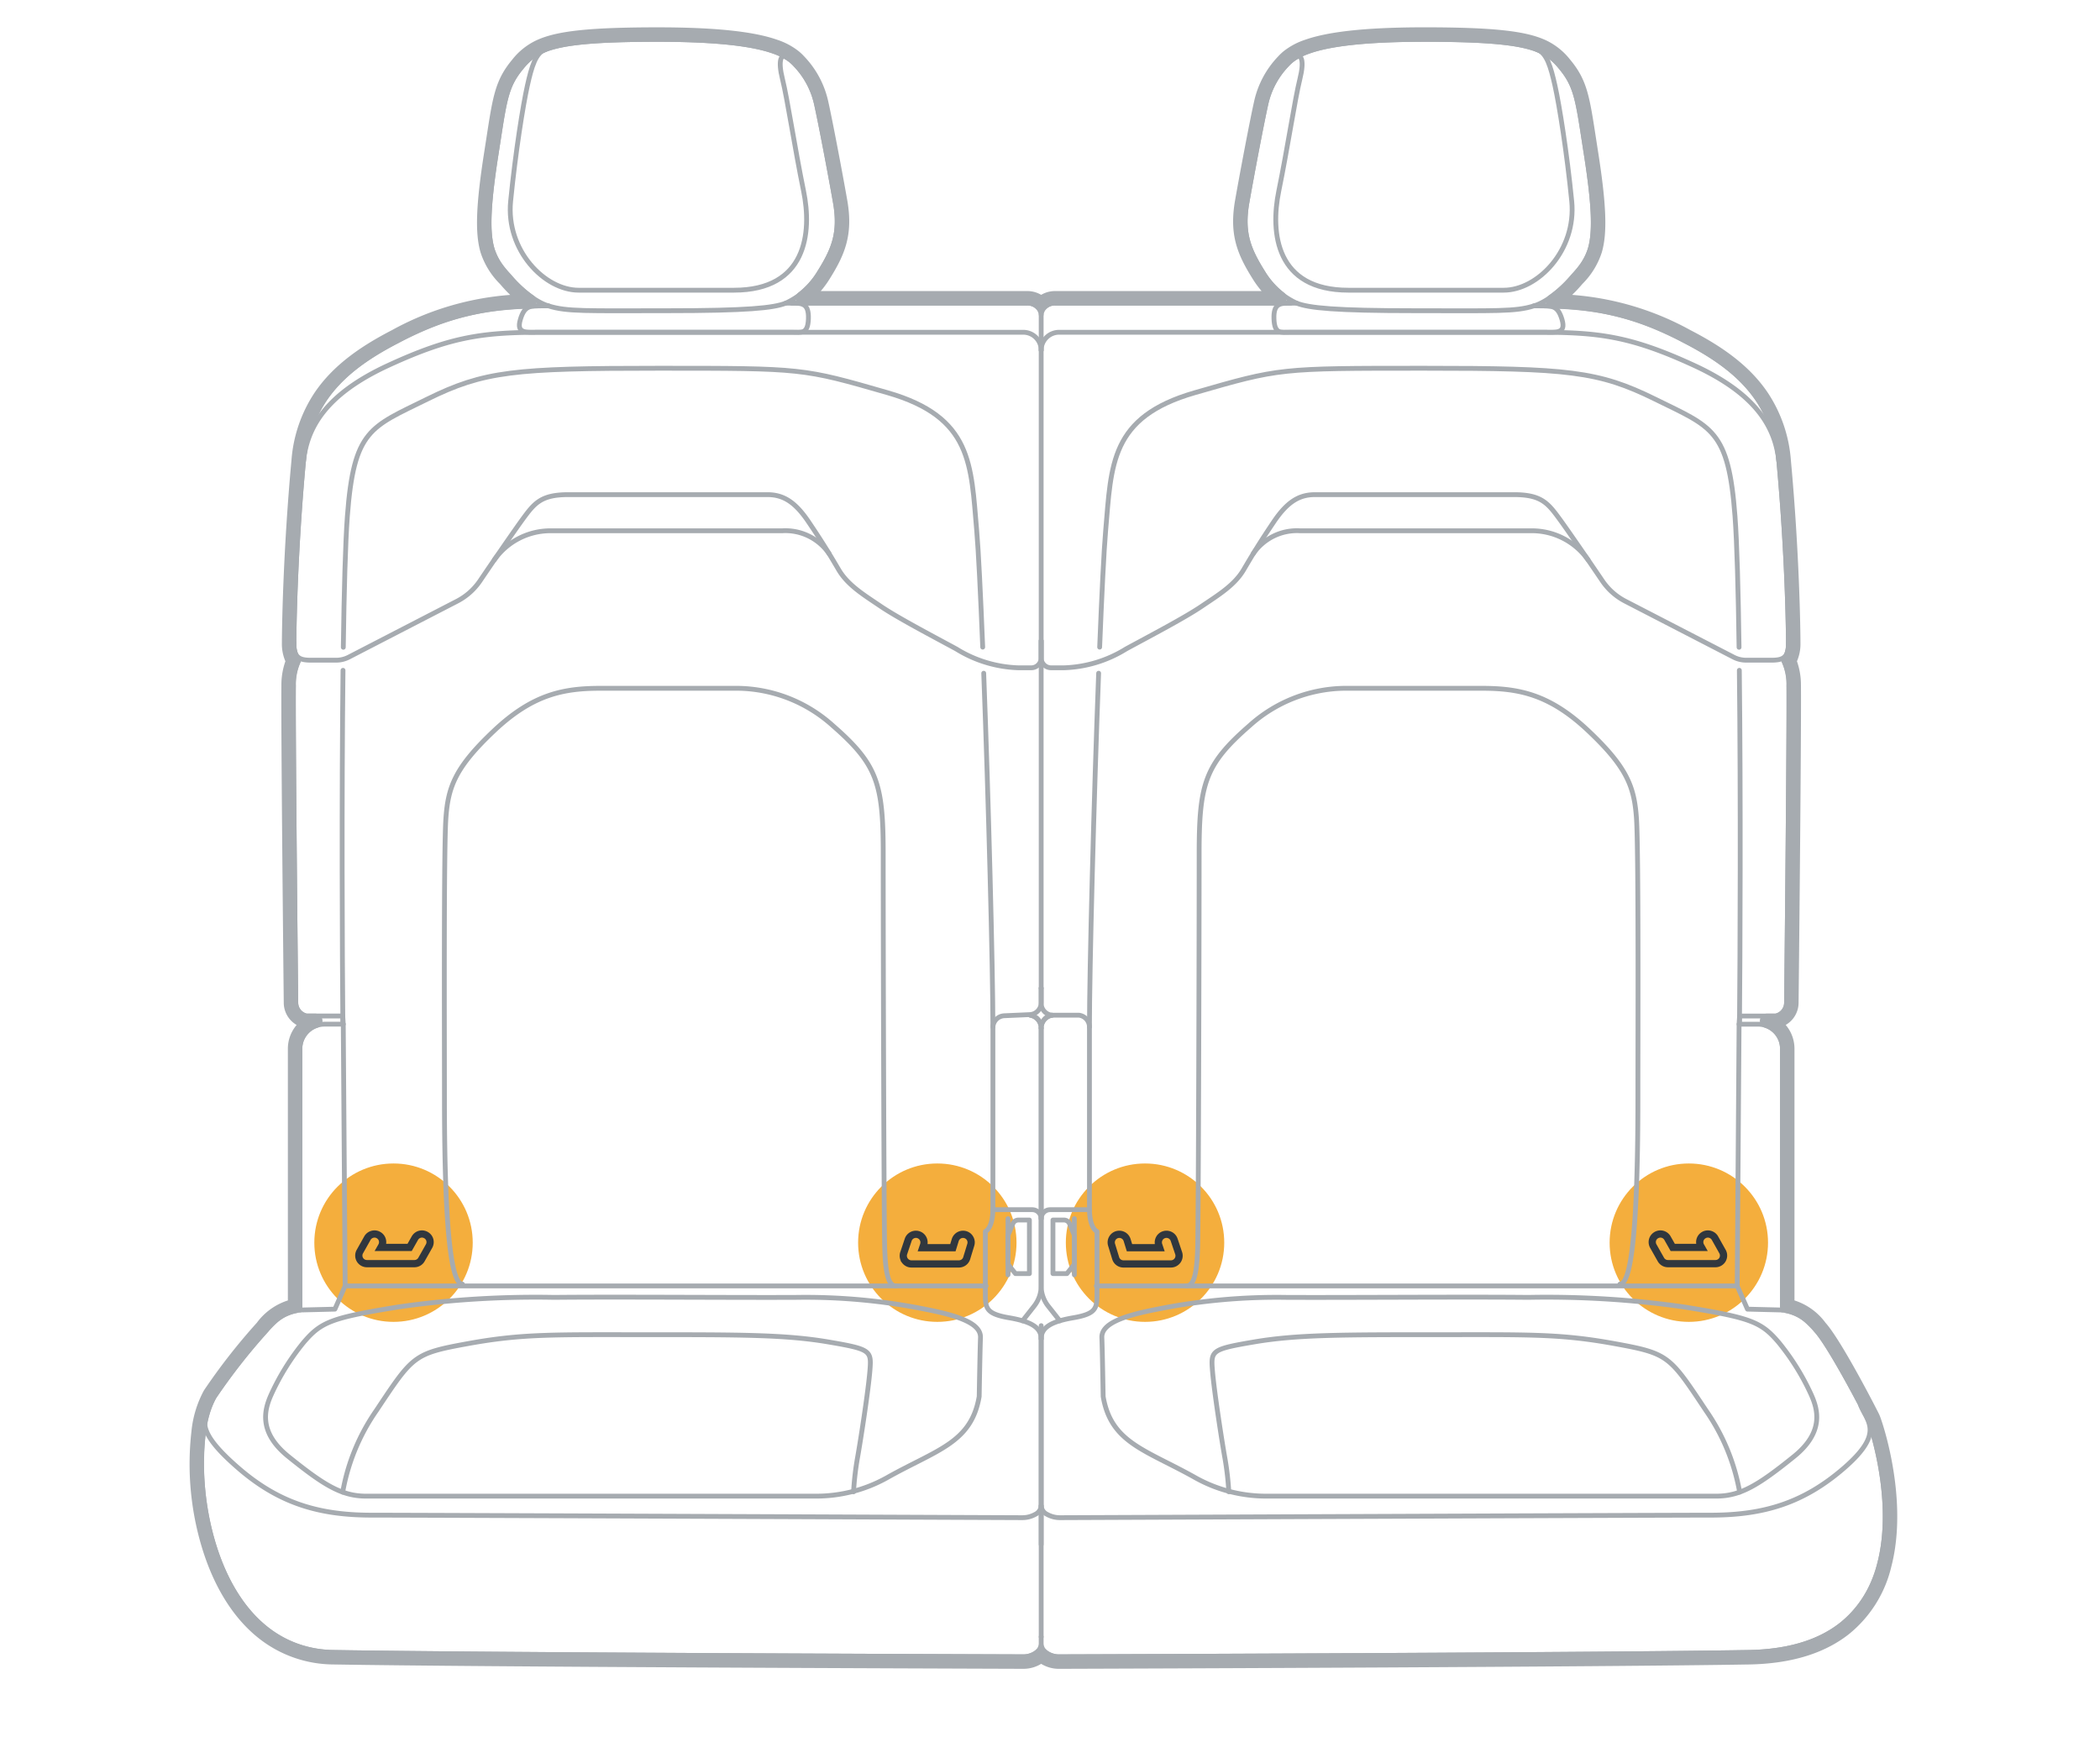 <svg xmlns="http://www.w3.org/2000/svg" width="218" height="183.041" viewBox="0 0 218 183.041"><g id="b07c7a38-2750-443a-9f45-e7a368c111fb" data-name="arrows below"><circle cx="118.866" cy="129.013" r="8.222" style="fill:#f4ae3d"/><circle cx="175.316" cy="129.013" r="8.222" style="fill:#f4ae3d"/><circle cx="97.302" cy="129.013" r="8.222" style="fill:#f4ae3d"/><circle cx="40.852" cy="129.013" r="8.222" style="fill:#f4ae3d"/></g><g id="e74a5d13-8e78-4b56-98b1-ff6065efa0ed" data-name="illustration"><path d="M106.862,126.662h-1.114a.632.632,0,0,0-.594.354l-.513,1.233v3.003l.771.97h1.451Z" style="fill:none;stroke:#a6abb0;stroke-linecap:round;stroke-linejoin:round;stroke-width:0.5px"/><line x1="104.64" y1="126.52" x2="104.64" y2="132.352" style="fill:none;stroke:#a6abb0;stroke-linecap:round;stroke-linejoin:round;stroke-width:0.5px"/><polyline points="31.134 136.004 34.765 135.914 35.829 133.506 35.635 106.328" style="fill:none;stroke:#a6abb0;stroke-linecap:round;stroke-linejoin:round;stroke-width:0.5px"/><path d="M108.084,66.529v1.769a1.031,1.031,0,0,1-1.031,1.031H105.705a12.974,12.974,0,0,1-6.44-1.96c-2.688-1.456-6.104-3.248-7.84-4.424s-3.416-2.184-4.368-3.808-1.736-2.912-3.136-4.984-2.632-2.8-4.256-2.8H59c-2.856,0-3.528.896-4.76,2.576-.684.933-3.08,4.401-4.404,6.365a6.464,6.464,0,0,1-2.392,2.125l-11.238,5.804a2.847,2.847,0,0,1-1.306.317H32.257c-1.226,0-1.744-.306-1.744-1.759" style="fill:none;stroke:#a6abb0;stroke-linecap:round;stroke-linejoin:round;stroke-width:0.5px"/><path d="M81.569,31.473c-1.288.504-3.976.784-12.32.784s-10.416.112-12.32-.504" style="fill:none;stroke:#a6abb0;stroke-linecap:round;stroke-linejoin:round;stroke-width:0.5px"/><path d="M81.542,5.887c-.423-.226-.813.329-.309,2.345s1.288,7.224,2.184,11.592.28,10.304-7.224,10.304H60.064c-3.528,0-7.56-4.144-7.056-9.24s1.288-9.968,1.736-11.984.874-3.438,1.861-3.752" style="fill:none;stroke:#a6abb0;stroke-linecap:round;stroke-linejoin:round;stroke-width:0.5px"/><path d="M31.504,47.881c.373-3.379,2.165-6.888,8.811-9.95s9.931-3.435,16.203-3.435h49.708a1.859,1.859,0,0,1,1.859,1.858" style="fill:none;stroke:#a6abb0;stroke-linecap:round;stroke-linejoin:round;stroke-width:0.5px"/><path d="M56.312,31.755c-1.234,0-1.853-.079-2.296,1.42s.616,1.322,2.016,1.322H82.241c.952,0,1.624.223,1.68-1.401s-.672-1.624-1.736-1.624" style="fill:none;stroke:#a6abb0;stroke-linecap:round;stroke-linejoin:round;stroke-width:0.5px"/><line x1="35.829" y1="133.506" x2="102.364" y2="133.506" style="fill:none;stroke:#a6abb0;stroke-linecap:round;stroke-linejoin:round;stroke-width:0.5px"/><path d="M108.084,138.994c0-1.176-1.035-1.792-3.331-2.184s-2.464-.952-2.464-2.352V127.85s.784-.28.784-2.408V106.693a1.241,1.241,0,0,1,1.185-1.24l2.64-.117a1.241,1.241,0,0,0,1.186-1.24v-1.501" style="fill:none;stroke:#a6abb0;stroke-linecap:round;stroke-linejoin:round;stroke-width:0.5px"/><path d="M35.608,69.591c-.15,13.089-.082,29.601-.015,36.737" style="fill:none;stroke:#a6abb0;stroke-linecap:round;stroke-linejoin:round;stroke-width:0.5px"/><path d="M102.014,67.185c-.222-5.543-.443-10.037-.621-12.08-.597-6.869-.448-11.797-9.259-14.336S83.398,38.23,68.39,38.23s-18.144.299-24.043,3.211-7.616,3.136-8.288,12.171c-.205,2.754-.338,7.714-.42,13.589" style="fill:none;stroke:#a6abb0;stroke-linecap:round;stroke-linejoin:round;stroke-width:0.5px"/><path d="M103.073,106.628c0-5.888-.465-23.867-.954-36.735" style="fill:none;stroke:#a6abb0;stroke-linecap:round;stroke-linejoin:round;stroke-width:0.5px"/><path d="M51.317,58.121a7.129,7.129,0,0,1,5.942-3.016H81.196a5.503,5.503,0,0,1,4.867,2.366" style="fill:none;stroke:#a6abb0;stroke-linecap:round;stroke-linejoin:round;stroke-width:0.5px"/><path d="M48.005,133.317c-.896,0-1.867-3.3-1.867-19.279,0-7.168-.075-25.781.149-29.066s.971-5.301,5.003-9.109,7.243-4.405,11.051-4.405H76.678A15,15,0,0,1,86.459,75.34c4.629,4.032,5.227,6.048,5.227,13.291,0,10.827.075,37.566.149,40.703s.448,4.173,1.194,4.173" style="fill:none;stroke:#a6abb0;stroke-linecap:round;stroke-linejoin:round;stroke-width:0.5px"/><path d="M21.684,145.926c-.66,1.668-1.167,2.82,3.052,6.481s8.375,4.895,13.853,4.895c4.897,0,56.574.216,67.48.261a2.775,2.775,0,0,0,1.423-.356,1.064,1.064,0,0,0,.591-.869" style="fill:none;stroke:#a6abb0;stroke-linecap:round;stroke-linejoin:round;stroke-width:0.5px"/><path d="M101.65,144.975c-.82,4.853-4.417,5.533-9.62,8.467a15.025,15.025,0,0,1-7.326,1.885H38c-2.52,0-4.368-1.131-8.064-4.113-3.168-2.556-2.464-4.902-1.792-6.41a24.8,24.8,0,0,1,3.36-5.416c1.829-2.149,2.856-2.571,9.856-3.702a100.351,100.351,0,0,1,16.184-.994c6.608-.069,19.32.034,25.144,0a62.988,62.988,0,0,1,13.384,1.234c3.696.72,5.768,1.542,5.712,2.948S101.65,144.975,101.65,144.975Z" style="fill:none;stroke:#a6abb0;stroke-linecap:round;stroke-linejoin:round;stroke-width:0.5px"/><path d="M35.576,154.909a21.339,21.339,0,0,1,3.488-8.46c3.808-5.724,3.864-5.93,9.52-6.958s8.848-.925,18.592-.925,14.392,0,18.816.754,4.48.891,4.312,2.982-.952,7.164-1.288,9.049a30.089,30.089,0,0,0-.408,3.522" style="fill:none;stroke:#a6abb0;stroke-linecap:round;stroke-linejoin:round;stroke-width:0.5px"/><path d="M114.518,144.975c.82,4.853,4.417,5.533,9.62,8.467a15.025,15.025,0,0,0,7.325,1.885h46.705c2.52,0,4.368-1.131,8.064-4.113,3.168-2.556,2.464-4.902,1.792-6.41a24.801,24.801,0,0,0-3.36-5.416c-1.828-2.149-2.856-2.571-9.856-3.702a100.352,100.352,0,0,0-16.184-.994c-6.608-.069-19.32.034-25.144,0a62.987,62.987,0,0,0-13.384,1.234c-3.696.72-5.768,1.542-5.712,2.948S114.518,144.975,114.518,144.975Z" style="fill:none;stroke:#a6abb0;stroke-linecap:round;stroke-linejoin:round;stroke-width:0.5px"/><path d="M180.593,154.909a21.34,21.34,0,0,0-3.488-8.46c-3.808-5.724-3.864-5.93-9.52-6.958s-8.848-.925-18.592-.925-14.392,0-18.816.754-4.48.891-4.312,2.982.952,7.164,1.288,9.049a30.089,30.089,0,0,1,.408,3.522" style="fill:none;stroke:#a6abb0;stroke-linecap:round;stroke-linejoin:round;stroke-width:0.5px"/><path d="M106.153,137.124l1.206-1.533a3.382,3.382,0,0,0,.725-2.092v-6.976a.935.935,0,0,0-.935-.935H103.073" style="fill:none;stroke:#a6abb0;stroke-linecap:round;stroke-linejoin:round;stroke-width:0.5px"/><line x1="108.084" y1="160.346" x2="108.084" y2="138.199" style="fill:none;stroke:#a6abb0;stroke-linecap:round;stroke-linejoin:round;stroke-width:0.5px"/><line x1="108.084" y1="32.648" x2="108.084" y2="102.595" style="fill:none;stroke:#a6abb0;stroke-linecap:round;stroke-linejoin:round;stroke-width:0.5px"/><path d="M109.205,105.393a1.358,1.358,0,0,0-1.121,1.337v0a1.345,1.345,0,0,0-1.123-1.327" style="fill:none;stroke:#a6abb0;stroke-linecap:round;stroke-linejoin:round;stroke-width:0.5px"/><line x1="108.084" y1="126.523" x2="108.084" y2="106.731" style="fill:none;stroke:#a6abb0;stroke-linecap:round;stroke-linejoin:round;stroke-width:0.5px"/><path d="M109.307,126.662h1.114a.632.632,0,0,1,.594.354l.513,1.233v3.003l-.771.97h-1.451Z" style="fill:none;stroke:#a6abb0;stroke-linecap:round;stroke-linejoin:round;stroke-width:0.5px"/><line x1="111.528" y1="126.52" x2="111.528" y2="132.352" style="fill:none;stroke:#a6abb0;stroke-linecap:round;stroke-linejoin:round;stroke-width:0.5px"/><polyline points="185.035 136.004 181.403 135.914 180.339 133.506 180.533 106.328" style="fill:none;stroke:#a6abb0;stroke-linecap:round;stroke-linejoin:round;stroke-width:0.5px"/><path d="M108.084,66.529v1.769a1.031,1.031,0,0,0,1.031,1.031h1.348a12.974,12.974,0,0,0,6.44-1.96c2.688-1.456,6.104-3.248,7.84-4.424s3.416-2.184,4.368-3.808,1.736-2.912,3.136-4.984,2.632-2.8,4.256-2.8H157.168c2.856,0,3.528.896,4.76,2.576.684.933,3.08,4.401,4.404,6.365a6.463,6.463,0,0,0,2.392,2.125l11.238,5.804a2.846,2.846,0,0,0,1.306.317h2.644c1.226,0,1.744-.306,1.744-1.759" style="fill:none;stroke:#a6abb0;stroke-linecap:round;stroke-linejoin:round;stroke-width:0.5px"/><path d="M134.6,31.473c1.288.504,3.976.784,12.32.784s10.416.112,12.32-.504" style="fill:none;stroke:#a6abb0;stroke-linecap:round;stroke-linejoin:round;stroke-width:0.5px"/><path d="M134.627,5.887c.423-.226.813.329.309,2.345s-1.288,7.224-2.184,11.592-.28,10.304,7.224,10.304H156.104c3.528,0,7.56-4.144,7.056-9.24s-1.288-9.968-1.736-11.984-.874-3.438-1.861-3.752" style="fill:none;stroke:#a6abb0;stroke-linecap:round;stroke-linejoin:round;stroke-width:0.5px"/><path d="M184.664,47.881c-.373-3.379-2.165-6.888-8.811-9.95s-9.931-3.435-16.203-3.435H109.943a1.859,1.859,0,0,0-1.859,1.858" style="fill:none;stroke:#a6abb0;stroke-linecap:round;stroke-linejoin:round;stroke-width:0.5px"/><path d="M159.857,31.755c1.234,0,1.853-.079,2.296,1.42s-.616,1.322-2.016,1.322H133.928c-.952,0-1.624.223-1.68-1.401s.672-1.624,1.736-1.624" style="fill:none;stroke:#a6abb0;stroke-linecap:round;stroke-linejoin:round;stroke-width:0.5px"/><line x1="180.339" y1="133.506" x2="113.805" y2="133.506" style="fill:none;stroke:#a6abb0;stroke-linecap:round;stroke-linejoin:round;stroke-width:0.5px"/><path d="M108.084,138.994c0-1.176,1.035-1.792,3.331-2.184s2.464-.952,2.464-2.352V127.85s-.784-.28-.784-2.408V106.628a1.24,1.24,0,0,0-1.115-1.235l-2.779.002a1.241,1.241,0,0,1-1.117-1.235v-1.566" style="fill:none;stroke:#a6abb0;stroke-linecap:round;stroke-linejoin:round;stroke-width:0.5px"/><path d="M180.56,69.591c.15,13.089.082,29.601.015,36.737" style="fill:none;stroke:#a6abb0;stroke-linecap:round;stroke-linejoin:round;stroke-width:0.5px"/><path d="M114.155,67.185c.222-5.543.443-10.037.621-12.08.597-6.869.448-11.797,9.259-14.336S132.77,38.23,147.779,38.23s18.144.299,24.043,3.211,7.616,3.136,8.288,12.171c.205,2.754.338,7.714.42,13.589" style="fill:none;stroke:#a6abb0;stroke-linecap:round;stroke-linejoin:round;stroke-width:0.5px"/><path d="M113.095,106.628c0-5.888.465-23.867.954-36.735" style="fill:none;stroke:#a6abb0;stroke-linecap:round;stroke-linejoin:round;stroke-width:0.5px"/><path d="M164.852,58.121a7.13,7.13,0,0,0-5.942-3.016H134.973a5.503,5.503,0,0,0-4.867,2.366" style="fill:none;stroke:#a6abb0;stroke-linecap:round;stroke-linejoin:round;stroke-width:0.5px"/><path d="M168.163,133.317c.896,0,1.867-3.3,1.867-19.279,0-7.168.075-25.781-.149-29.066s-.971-5.301-5.003-9.109-7.243-4.405-11.051-4.405H139.49a15,15,0,0,0-9.781,3.883c-4.629,4.032-5.227,6.048-5.227,13.291,0,10.827-.075,37.566-.149,40.703s-.449,4.173-1.194,4.173" style="fill:none;stroke:#a6abb0;stroke-linecap:round;stroke-linejoin:round;stroke-width:0.5px"/><path d="M193.166,145.926c.66,1.668,2.485,2.82-1.734,6.481s-8.375,4.895-13.853,4.895c-4.897,0-56.574.216-67.48.261a2.775,2.775,0,0,1-1.423-.356,1.064,1.064,0,0,1-.591-.869" style="fill:none;stroke:#a6abb0;stroke-linecap:round;stroke-linejoin:round;stroke-width:0.5px"/><path d="M110.015,137.124l-1.207-1.533a3.383,3.383,0,0,1-.725-2.092v-6.976a.935.935,0,0,1,.935-.935h4.076" style="fill:none;stroke:#a6abb0;stroke-linecap:round;stroke-linejoin:round;stroke-width:0.5px"/><path d="M108.341,172.013a2.772,2.772,0,0,0,1.624.493c9.91-.032,56.243-.194,71.554-.452,4.465-.075,7.679-1.2,9.944-2.981a12.025,12.025,0,0,0,4.147-6.611c1.302-4.999.168-10.633-.611-13.447-.209-.756-.397-1.321-.51-1.628-.039-.106-.078-.203-.109-.264-1.279-2.536-4.158-7.898-5.458-9.323a5.679,5.679,0,0,0-3.388-2.217V108.876a3.05,3.05,0,0,0-2.093-2.895h.964l.054-.012a1.921,1.921,0,0,0,1.501-1.855c.057-5.285.292-28.426.246-32.94a6.699,6.699,0,0,0-.487-2.58,2.167,2.167,0,0,0,.148-.276,3.75,3.75,0,0,0,.288-1.537c0-1.305-.104-9.34-.993-18.947a13.886,13.886,0,0,0-2.271-6.646c-1.812-2.686-4.542-4.59-7.742-6.241a29.262,29.262,0,0,0-13.932-3.665,12.961,12.961,0,0,0,2.376-2.171l.136-.155a7.4,7.4,0,0,0,1.84-2.986c.519-1.801.456-4.558-.403-10.033-.082-.522-.157-1.008-.227-1.462-.667-4.322-.89-5.846-2.515-7.797a6.205,6.205,0,0,0-2.243-1.809c-1.923-.901-5.197-1.283-12.309-1.283-6.569,0-10.104.535-12.136,1.248a6.546,6.546,0,0,0-1.967,1.032,4.65,4.65,0,0,0-.548.516,9.011,9.011,0,0,0-2.301,4.313c-.395,1.748-1.405,7.022-1.965,10.216-.589,3.356.198,5.219,1.749,7.688a9.262,9.262,0,0,0,2.122,2.37h-23.259a2.057,2.057,0,0,0-1.483.577,2.057,2.057,0,0,0-1.483-.577H83.342a9.26,9.26,0,0,0,2.122-2.37c1.551-2.47,2.338-4.332,1.749-7.688-.56-3.194-1.57-8.468-1.965-10.216a9.012,9.012,0,0,0-2.301-4.313A4.657,4.657,0,0,0,82.4,5.868,6.548,6.548,0,0,0,80.433,4.836c-2.032-.713-5.567-1.248-12.136-1.248-7.112,0-10.386.382-12.309,1.283A6.205,6.205,0,0,0,53.744,6.68c-1.625,1.95-1.848,3.474-2.515,7.797-.07.454-.145.94-.227,1.462-.859,5.475-.922,8.231-.403,10.033a7.398,7.398,0,0,0,1.84,2.986l.136.155a12.958,12.958,0,0,0,2.376,2.171,29.262,29.262,0,0,0-13.932,3.665c-3.2,1.651-5.93,3.555-7.742,6.241a13.884,13.884,0,0,0-2.271,6.646c-.889,9.607-.993,17.642-.993,18.947a3.752,3.752,0,0,0,.288,1.537,2.384,2.384,0,0,0,.146.279,6.705,6.705,0,0,0-.486,2.577c-.046,4.514.189,27.655.246,32.94a1.921,1.921,0,0,0,1.501,1.855l.054.012h.964a3.05,3.05,0,0,0-2.093,2.895v26.707A5.679,5.679,0,0,0,27.246,137.8a62.519,62.519,0,0,0-5.436,6.945,10.411,10.411,0,0,0-1.189,3.927,29.195,29.195,0,0,0,.984,11.522c1.077,3.678,2.957,7.194,5.894,9.434a11.847,11.847,0,0,0,7.149,2.425c15.311.258,61.644.419,71.554.452a2.772,2.772,0,0,0,1.623-.493,2.099,2.099,0,0,0,.257-.22A2.098,2.098,0,0,0,108.341,172.013Z" style="fill:none;stroke:#a6abb0;stroke-linecap:round;stroke-linejoin:round;stroke-width:1.5px"/><path d="M108.084,169.936v.705a1.213,1.213,0,0,0,.551.967,2.274,2.274,0,0,0,1.328.397c9.912-.032,56.24-.194,71.547-.452,20.605-.347,12.826-23.405,12.423-24.206-1.293-2.564-4.139-7.849-5.381-9.211s-1.914-1.899-3.518-2.132V108.876a2.547,2.547,0,0,0-2.547-2.547h-1.954l.052-.848H184.35a1.422,1.422,0,0,0,1.11-1.372c.057-5.289.292-28.422.246-32.929a5.165,5.165,0,0,0-.569-2.639,2.394,2.394,0,0,0,.517-1.759c0-1.293-.103-9.312-.991-18.901-.59-6.377-4.424-9.744-9.744-12.488s-9.128-3.64-15.68-3.64c0,0,1.736-.392,3.976-2.968,1.949-2.241,2.968-3.136,1.456-12.768-.868-5.532-.952-7-2.632-9.016s-3.36-2.912-14.168-2.912-13.216,1.456-14.28,2.632a8.512,8.512,0,0,0-2.184,4.088c-.392,1.736-1.4,7-1.96,10.192s.168,4.928,1.68,7.336A7.83,7.83,0,0,0,134.6,31.473H109.567a1.369,1.369,0,0,0-1.483,1.176,1.369,1.369,0,0,0-1.483-1.176H81.569a7.831,7.831,0,0,0,3.472-3.136c1.512-2.408,2.24-4.144,1.68-7.336s-1.568-8.456-1.96-10.192A8.513,8.513,0,0,0,82.577,6.72c-1.064-1.176-3.472-2.632-14.28-2.632S55.808,4.984,54.128,7s-1.764,3.485-2.632,9.016c-1.512,9.632-.493,10.527,1.456,12.768,2.24,2.576,3.976,2.968,3.976,2.968-6.552,0-10.36.896-15.68,3.64s-9.154,6.112-9.744,12.488c-.887,9.588-.991,17.607-.991,18.901a2.393,2.393,0,0,0,.517,1.759,5.165,5.165,0,0,0-.569,2.639c-.045,4.507.189,27.64.246,32.929a1.422,1.422,0,0,0,1.11,1.372h3.765l.052.848H33.681a2.547,2.547,0,0,0-2.547,2.547v27.129c-1.604.233-2.276.771-3.518,2.132a62.093,62.093,0,0,0-5.381,6.872c-3.07,4.961-1.47,26.312,12.422,26.546,15.307.258,61.635.419,71.547.452a2.273,2.273,0,0,0,1.328-.397,1.213,1.213,0,0,0,.551-.967Z" style="fill:none;stroke:#a6abb0;stroke-linecap:round;stroke-linejoin:round;stroke-width:0.5px"/><line x1="108.084" y1="169.936" x2="108.084" y2="137.627" style="fill:none;stroke:#a6abb0;stroke-linecap:round;stroke-linejoin:round;stroke-width:0.5px"/><path d="M106.963,105.393a1.358,1.358,0,0,1,1.121,1.337v0a1.345,1.345,0,0,1,1.123-1.327" style="fill:none;stroke:#a6abb0;stroke-linecap:round;stroke-linejoin:round;stroke-width:0.5px"/><line x1="108.084" y1="126.523" x2="108.084" y2="106.731" style="fill:none;stroke:#a6abb0;stroke-linecap:round;stroke-linejoin:round;stroke-width:0.5px"/><path d="M178.919,130.832a.971.971,0,0,1-.841.484h-4.93a.963.963,0,0,1-.843-.493l-.783-1.387a.973.973,0,0,1-.096-.734.943.943,0,0,1,.166-.334,1.005,1.005,0,0,1,.646-.372.987.987,0,0,1,.388.027.973.973,0,0,1,.581.455l.51.901h2.704a.97.97,0,0,1-.066-.677.944.944,0,0,1,.166-.334.959.959,0,0,1,.283-.246.918.918,0,0,1,.348-.125.988.988,0,0,1,.737.196.961.961,0,0,1,.248.286l.781,1.391a.951.951,0,0,1,.128.474A.981.981,0,0,1,178.919,130.832Z" style="fill:none;stroke:#30373e;stroke-miterlimit:10;stroke-width:0.5px"/><path d="M178.703,130.706a.721.721,0,0,1-.625.359h-4.93a.713.713,0,0,1-.625-.366l-.783-1.387a.723.723,0,0,1-.072-.546.703.703,0,0,1,.338-.431.713.713,0,0,1,.553-.072.722.722,0,0,1,.431.338l.582,1.028h3.277l-.18-.316a.723.723,0,0,1-.072-.546.703.703,0,0,1,.338-.431.692.692,0,0,1,.546-.072.717.717,0,0,1,.438.338l.783,1.394A.718.718,0,0,1,178.703,130.706Z" style="fill:#f4ae3d"/><path d="M178.703,130.706a.721.721,0,0,1-.625.359h-4.93a.713.713,0,0,1-.625-.366l-.783-1.387a.723.723,0,0,1-.072-.546.703.703,0,0,1,.338-.431.713.713,0,0,1,.553-.072.722.722,0,0,1,.431.338l.582,1.028h3.277l-.18-.316a.723.723,0,0,1-.072-.546.703.703,0,0,1,.338-.431.692.692,0,0,1,.546-.072.717.717,0,0,1,.438.338l.783,1.394A.718.718,0,0,1,178.703,130.706Z" style="fill:#f4ae3d"/><path d="M178.703,130.706a.721.721,0,0,1-.625.359h-4.93a.713.713,0,0,1-.625-.366l-.783-1.387a.723.723,0,0,1-.072-.546.703.703,0,0,1,.338-.431.713.713,0,0,1,.553-.072.722.722,0,0,1,.431.338l.582,1.028h3.277l-.18-.316a.723.723,0,0,1-.072-.546.703.703,0,0,1,.338-.431.692.692,0,0,1,.546-.072.717.717,0,0,1,.438.338l.783,1.394A.718.718,0,0,1,178.703,130.706Z" style="fill:none;stroke:#30373e;stroke-miterlimit:10;stroke-width:0.5px"/><path d="M122.34,130.941a.994.994,0,0,1-.352.3.953.953,0,0,1-.432.104h-4.929a.966.966,0,0,1-.929-.687l-.423-1.384a.954.954,0,0,1-.042-.379.999.999,0,0,1,.336-.647.973.973,0,0,1,1.555.453l.219.708,2.866.001-.04-.119a.974.974,0,0,1,.058-.743.953.953,0,0,1,.552-.477.97.97,0,0,1,1.046.284.953.953,0,0,1,.184.325l.467,1.387a.968.968,0,0,1-.136.873Z" style="fill:none;stroke:#30373e;stroke-miterlimit:10;stroke-width:0.5px"/><path d="M122.138,130.794a.725.725,0,0,1-.582.302h-4.929a.716.716,0,0,1-.69-.51l-.424-1.387a.718.718,0,0,1,.474-.898.723.723,0,0,1,.898.474l.273.884h3.399l-.151-.446a.719.719,0,0,1,1.365-.453l.467,1.387A.718.718,0,0,1,122.138,130.794Z" style="fill:#f4ae3d"/><path d="M122.138,130.794a.725.725,0,0,1-.582.302h-4.929a.716.716,0,0,1-.69-.51l-.424-1.387a.718.718,0,0,1,.474-.898.723.723,0,0,1,.898.474l.273.884h3.399l-.151-.446a.719.719,0,0,1,1.365-.453l.467,1.387A.718.718,0,0,1,122.138,130.794Z" style="fill:#f4ae3d"/><path d="M122.138,130.794a.725.725,0,0,1-.582.302h-4.929a.716.716,0,0,1-.69-.51l-.424-1.387a.718.718,0,0,1,.474-.898.723.723,0,0,1,.898.474l.273.884h3.399l-.151-.446a.719.719,0,0,1,1.365-.453l.467,1.387A.718.718,0,0,1,122.138,130.794Z" style="fill:none;stroke:#30373e;stroke-miterlimit:10;stroke-width:0.5px"/><path d="M37.25,130.832a.97.97,0,0,0,.841.484H43.02a.963.963,0,0,0,.843-.493l.783-1.387a.974.974,0,0,0,.096-.734.943.943,0,0,0-.166-.334,1.005,1.005,0,0,0-.646-.372.986.986,0,0,0-.388.027.973.973,0,0,0-.581.455l-.51.901H39.747a.97.97,0,0,0,.066-.677.944.944,0,0,0-.166-.334.959.959,0,0,0-.283-.246.918.918,0,0,0-.348-.125.987.987,0,0,0-.736.196.959.959,0,0,0-.248.286l-.781,1.391a.951.951,0,0,0-.128.474A.98.98,0,0,0,37.25,130.832Z" style="fill:none;stroke:#30373e;stroke-miterlimit:10;stroke-width:0.5px"/><path d="M37.466,130.706a.721.721,0,0,0,.625.359H43.02a.713.713,0,0,0,.625-.366l.783-1.387a.723.723,0,0,0,.072-.546.703.703,0,0,0-.338-.431.714.714,0,0,0-.553-.072.722.722,0,0,0-.431.338l-.582,1.028H39.32l.18-.316a.723.723,0,0,0,.072-.546.703.703,0,0,0-.338-.431.692.692,0,0,0-.546-.072.717.717,0,0,0-.438.338l-.783,1.394A.718.718,0,0,0,37.466,130.706Z" style="fill:#f4ae3d"/><path d="M37.466,130.706a.721.721,0,0,0,.625.359H43.02a.713.713,0,0,0,.625-.366l.783-1.387a.723.723,0,0,0,.072-.546.703.703,0,0,0-.338-.431.714.714,0,0,0-.553-.072.722.722,0,0,0-.431.338l-.582,1.028H39.32l.18-.316a.723.723,0,0,0,.072-.546.703.703,0,0,0-.338-.431.692.692,0,0,0-.546-.072.717.717,0,0,0-.438.338l-.783,1.394A.718.718,0,0,0,37.466,130.706Z" style="fill:#f4ae3d"/><path d="M37.466,130.706a.721.721,0,0,0,.625.359H43.02a.713.713,0,0,0,.625-.366l.783-1.387a.723.723,0,0,0,.072-.546.703.703,0,0,0-.338-.431.714.714,0,0,0-.553-.072.722.722,0,0,0-.431.338l-.582,1.028H39.32l.18-.316a.723.723,0,0,0,.072-.546.703.703,0,0,0-.338-.431.692.692,0,0,0-.546-.072.717.717,0,0,0-.438.338l-.783,1.394A.718.718,0,0,0,37.466,130.706Z" style="fill:none;stroke:#30373e;stroke-miterlimit:10;stroke-width:0.5px"/><path d="M93.829,130.941a.995.995,0,0,0,.352.3.954.954,0,0,0,.432.104h4.93a.966.966,0,0,0,.929-.687l.423-1.384a.954.954,0,0,0,.042-.379,1,1,0,0,0-.336-.647.973.973,0,0,0-1.555.453l-.219.708-2.866.001.04-.119a.973.973,0,0,0-.058-.743.953.953,0,0,0-.552-.477.97.97,0,0,0-1.046.284.952.952,0,0,0-.184.325l-.467,1.387a.968.968,0,0,0,.136.873Z" style="fill:none;stroke:#30373e;stroke-miterlimit:10;stroke-width:0.5px"/><path d="M94.03,130.794a.725.725,0,0,0,.582.302h4.93a.716.716,0,0,0,.69-.51l.424-1.387a.718.718,0,0,0-.474-.898.723.723,0,0,0-.898.474l-.273.884H95.611l.151-.446a.719.719,0,0,0-1.365-.453l-.467,1.387A.718.718,0,0,0,94.03,130.794Z" style="fill:#f4ae3d"/><path d="M94.03,130.794a.725.725,0,0,0,.582.302h4.93a.716.716,0,0,0,.69-.51l.424-1.387a.718.718,0,0,0-.474-.898.723.723,0,0,0-.898.474l-.273.884H95.611l.151-.446a.719.719,0,0,0-1.365-.453l-.467,1.387A.718.718,0,0,0,94.03,130.794Z" style="fill:#f4ae3d"/><path d="M94.03,130.794a.725.725,0,0,0,.582.302h4.93a.716.716,0,0,0,.69-.51l.424-1.387a.718.718,0,0,0-.474-.898.723.723,0,0,0-.898.474l-.273.884H95.611l.151-.446a.719.719,0,0,0-1.365-.453l-.467,1.387A.718.718,0,0,0,94.03,130.794Z" style="fill:none;stroke:#30373e;stroke-miterlimit:10;stroke-width:0.5px"/></g></svg>